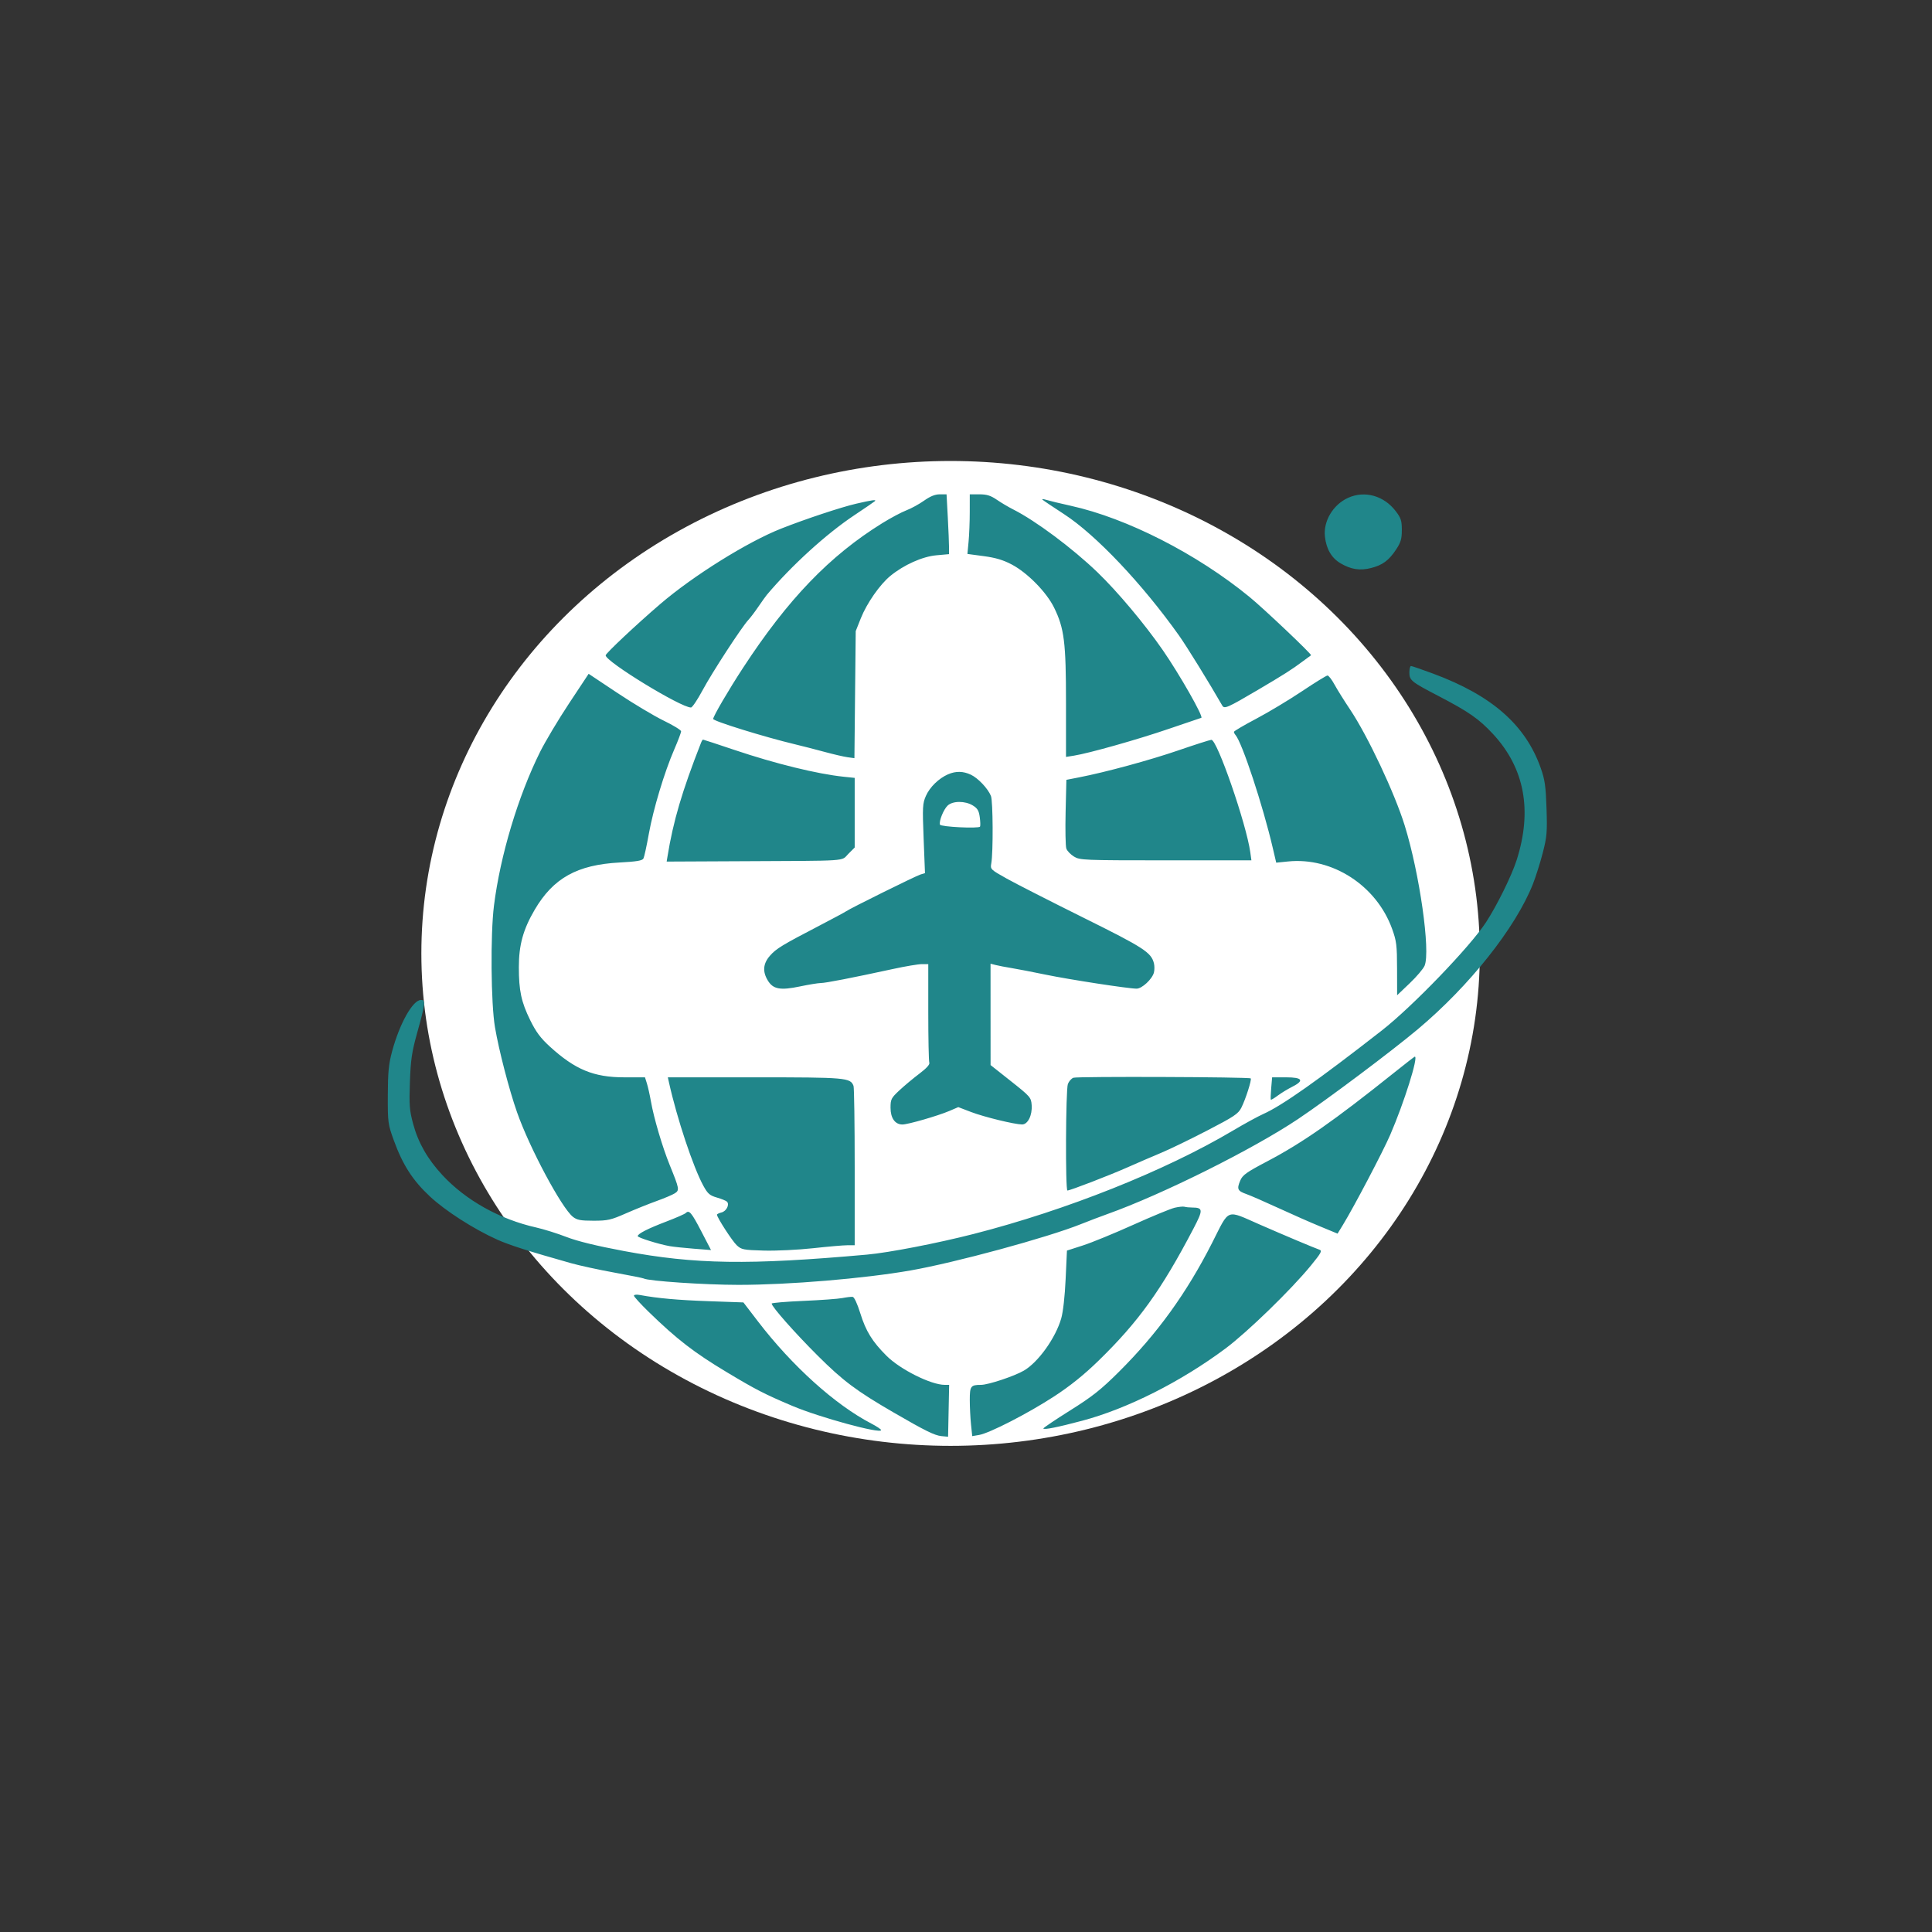 <?xml version="1.0"?>
<svg width="1024" height="1024" xmlns="http://www.w3.org/2000/svg" xmlns:svg="http://www.w3.org/2000/svg" version="1.1">
 <rect width="100%" height="100%" fill="#333333" stroke="none"/>
 <g class="layer">
  <title>Layer 1</title>
  <ellipse cx="503.83" cy="505.33" fill="#ffffff" id="svg_3" rx="280.5" ry="261"/>
  <path d="m489.78,265.35c-2.59,1.84 -6.82,4.16 -9.39,5.14c-2.57,0.98 -8.32,4.04 -12.78,6.81c-27.85,17.25 -50,40.27 -73.8,76.7c-7.72,11.82 -15.81,25.66 -15.81,27.05c0,1.16 27.14,9.57 43.5,13.48c3.85,0.92 10.82,2.71 15.5,3.98c4.68,1.27 10.16,2.55 12.18,2.83l3.68,0.51l0.34,-33.67l0.35,-33.68l2.69,-6.77c3.16,-7.95 10.09,-17.91 15.63,-22.46c7.17,-5.87 16.96,-10.27 24.38,-10.95l6.75,-0.61l0,-3.7c0,-2.03 -0.29,-9.17 -0.65,-15.85l-0.66,-12.16l-3.6,0c-2.48,0 -5.06,1.04 -8.31,3.35m24.21,5.9c0,5.09 -0.28,12.2 -0.62,15.8l-0.62,6.55l8.66,1.16c6.3,0.84 10.35,2.05 14.87,4.45c8.33,4.4 18.42,14.69 22.42,22.86c5.39,11.01 6.3,18.31 6.3,50.48l0,28.63l4.25,-0.68c7.91,-1.25 33.75,-8.55 50.05,-14.13c8.91,-3.05 16.75,-5.71 17.41,-5.91c1.36,-0.41 -11.51,-23.03 -20.46,-35.96c-9.57,-13.82 -23.99,-30.99 -34.57,-41.18c-13.27,-12.77 -32.8,-27.34 -44.68,-33.32c-2.48,-1.25 -6.38,-3.56 -8.68,-5.14c-3.25,-2.22 -5.31,-2.86 -9.25,-2.86l-5.07,0l-0.01,9.25m200.5,-7.38c-7.95,3.61 -13.17,12.36 -12.25,20.54c0.74,6.63 3.53,11.37 8.31,14.17c5.53,3.24 10.22,3.97 16.1,2.49c6.11,-1.54 9.45,-4 13.26,-9.74c2.55,-3.86 3.09,-5.67 3.09,-10.42c0,-4.95 -0.45,-6.35 -3.25,-10.01c-6.28,-8.21 -16.44,-11.04 -25.26,-7.03m-161.92,1c0.51,0.46 5.66,3.91 11.43,7.66c16.87,10.97 41.4,36.87 60.88,64.27c4.06,5.72 15.89,24.86 22.96,37.18c1.09,1.9 2.72,1.18 18.66,-8.2c13.76,-8.1 18.39,-11.04 24,-15.26c2.2,-1.65 4.17,-3.1 4.38,-3.22c0.64,-0.37 -24.96,-24.65 -32.59,-30.89c-27.86,-22.84 -64.99,-41.78 -94.79,-48.35c-5.5,-1.21 -11.32,-2.62 -12.93,-3.12c-1.61,-0.5 -2.51,-0.53 -2,-0.07m-98.71,2.08c-7.99,1.84 -27.04,8.17 -39.86,13.23c-17.81,7.03 -46.56,24.96 -64,39.92c-12.6,10.81 -28.97,26.19 -28.99,27.24c-0.05,3.29 39.87,27.69 45.22,27.65c0.7,0 3.49,-4.17 6.21,-9.25c4.98,-9.3 20.75,-33.52 24.26,-37.24c1.04,-1.1 3.42,-4.25 5.29,-7c1.88,-2.75 3.89,-5.56 4.46,-6.24c13.1,-15.54 31.53,-32.32 46.37,-42.19c5.68,-3.78 10.59,-7.14 10.92,-7.47c0.91,-0.92 -1.53,-0.58 -9.88,1.35m293.14,89.4c0,4.25 0.91,4.99 15.32,12.49c16.16,8.41 21.59,12.19 29.03,20.22c16.75,18.09 20.93,40.58 12.46,66.94c-2.66,8.26 -10.39,23.93 -16.21,32.85c-8.45,12.94 -39.01,44.67 -55.21,57.32c-33.8,26.38 -52.96,39.89 -62.81,44.26c-2.8,1.25 -10.03,5.2 -16.08,8.79c-36.06,21.39 -88.24,42.19 -137.5,54.81c-19.35,4.95 -44.92,9.9 -56.5,10.94c-62.78,5.6 -90.96,5.18 -128.79,-1.9c-14.57,-2.73 -24.68,-5.2 -30.5,-7.46c-4.79,-1.86 -11.98,-4.11 -15.97,-5.01c-19.34,-4.34 -37.29,-14.36 -49.74,-27.76c-7.88,-8.49 -12.82,-17.13 -15.53,-27.17c-1.93,-7.17 -2.14,-9.89 -1.71,-22.17c0.41,-11.7 1.02,-15.89 3.69,-25.5c4.57,-16.41 4.76,-18 2.17,-18c-4.32,0 -11.31,12.45 -15.29,27.2c-1.83,6.79 -2.24,11.02 -2.28,23.3c-0.05,14.46 0.07,15.32 3.18,23.91c4.71,12.98 9.98,21.18 19.1,29.7c8.17,7.64 23.2,17.29 35.67,22.9c6.37,2.87 16.61,6.14 39.08,12.48c4.44,1.26 14.79,3.51 23,5c8.21,1.5 15.22,2.9 15.58,3.12c2.26,1.36 32.29,3.39 50.26,3.39c26.73,0 66.45,-3.33 91.08,-7.62c23.77,-4.16 72.57,-17.42 90.43,-24.58c4.17,-1.67 10.49,-4.08 14.07,-5.35c28.9,-10.31 77.09,-34.33 101.02,-50.36c15.47,-10.36 49.32,-35.74 63.38,-47.52c27.49,-23.05 51.89,-53.81 61.07,-77c1.5,-3.81 3.85,-11.23 5.21,-16.5c2.22,-8.58 2.42,-11.02 2.01,-23.57c-0.39,-11.76 -0.87,-15.18 -3.06,-21.39c-8.06,-22.88 -25.88,-38.52 -57.04,-50.08c-5.98,-2.22 -11.26,-4.03 -11.73,-4.03c-0.47,0 -0.86,1.5 -0.86,3.35m-445.39,16.46c-5.71,8.63 -12.61,20.19 -15.35,25.69c-11.69,23.53 -21.12,54.98 -24.45,81.5c-1.92,15.36 -1.62,51.91 0.54,64.5c2.1,12.32 7.47,32.99 11.68,45c6.62,18.89 23.64,50.73 29.64,55.45c2.15,1.69 4.05,2.05 10.92,2.05c7.48,0 9.21,-0.39 17.11,-3.87c4.84,-2.12 12.18,-5.08 16.3,-6.56c4.13,-1.48 8.48,-3.33 9.69,-4.11c2.53,-1.65 2.4,-2.34 -2.73,-14.96c-3.87,-9.52 -8.42,-24.92 -9.95,-33.69c-0.61,-3.47 -1.57,-7.77 -2.14,-9.56l-1.02,-3.25l-10.95,0c-16.21,0 -26.08,-4.08 -39.5,-16.33c-4.9,-4.48 -7.32,-7.73 -10.4,-14c-4.71,-9.59 -6,-15.62 -6,-28.08c0,-11.7 2.29,-19.99 8.38,-30.38c9.86,-16.82 22.51,-23.86 45.01,-25.07c9.11,-0.49 12.08,-0.99 12.66,-2.14c0.42,-0.82 1.7,-6.68 2.83,-13c2.38,-13.2 8.25,-32.71 13.51,-44.84c1.99,-4.59 3.61,-8.88 3.61,-9.54c0,-0.67 -4.15,-3.21 -9.22,-5.66c-5.07,-2.46 -16.09,-9.04 -24.5,-14.65l-15.29,-10.18l-10.38,15.68m388.39,-6.39c-6.87,4.6 -17.79,11.15 -24.25,14.56c-6.46,3.41 -11.75,6.52 -11.75,6.91c0,0.39 0.37,1.14 0.83,1.66c3.52,4.04 14.48,37.24 19.75,59.82l1.84,7.86l6.26,-0.64c23.45,-2.4 46.85,12.74 55.15,35.69c2.34,6.47 2.62,8.68 2.64,21.22l0.03,14l6.67,-6.36c3.68,-3.5 7.23,-7.69 7.9,-9.31c3.19,-7.69 -2.66,-48.85 -10.56,-74.33c-5.33,-17.19 -19.61,-47.52 -28.95,-61.46c-3.12,-4.66 -6.84,-10.62 -8.27,-13.25c-1.43,-2.64 -3.1,-4.78 -3.7,-4.76c-0.6,0.02 -6.71,3.79 -13.59,8.39m-318.47,27.33c-10.05,25.64 -14.73,41.52 -17.77,60.33l-0.42,2.57l38.08,-0.18c59.88,-0.28 54.21,0.1 58.18,-3.87l3.4,-3.4l0,-18.46l0,-18.45l-5.94,-0.62c-13.99,-1.47 -36.08,-6.89 -57.81,-14.2c-8.94,-3.01 -16.43,-5.47 -16.65,-5.47c-0.21,0 -0.7,0.79 -1.07,1.75m253.09,3.94c-15.2,5.22 -38.62,11.59 -52.77,14.34l-6.65,1.3l-0.41,17.08c-0.22,9.4 -0.05,18.1 0.38,19.34c0.43,1.24 2.25,3.15 4.06,4.25c3.14,1.91 5.06,1.99 48.66,2l45.38,0l-0.59,-4.25c-2.07,-15.01 -17.6,-59.86 -20.64,-59.63c-0.85,0.06 -8.69,2.57 -17.42,5.57m-122.12,12.7c-4.94,2.16 -9.68,6.77 -11.74,11.42c-1.78,4.03 -1.88,5.84 -1.22,22.68l0.72,18.29l-2.38,0.72c-2.45,0.74 -37.59,18.12 -39.38,19.48c-0.55,0.41 -6.85,3.8 -14,7.52c-20.04,10.42 -23.11,12.29 -26.42,16.06c-3.65,4.16 -4.01,8.41 -1.11,13.15c2.8,4.61 6.61,5.3 17.01,3.12c4.69,-0.99 9.68,-1.8 11.1,-1.81c2.59,-0.02 16.07,-2.64 38.27,-7.45c6.52,-1.42 13.39,-2.57 15.25,-2.57l3.4,0l0,25.42c0,13.98 0.25,26.06 0.55,26.84c0.35,0.92 -1.53,2.99 -5.25,5.79c-3.19,2.4 -7.94,6.36 -10.55,8.8c-4.41,4.11 -4.75,4.77 -4.75,9.29c0,5.48 2.4,8.86 6.29,8.86c2.95,0 18.81,-4.58 24.92,-7.19l4.7,-2.02l6.8,2.6c6.89,2.63 22.95,6.55 27.01,6.59c3.04,0.03 5.48,-4.9 5.08,-10.28c-0.29,-4.03 -0.73,-4.53 -11.04,-12.7l-10.74,-8.5l-0.01,-26.86l-0.01,-26.86l2.75,0.7c1.51,0.38 5.29,1.11 8.39,1.61c3.1,0.51 11.2,2.07 18,3.48c12.62,2.61 43.91,7.43 48.29,7.43c2.85,0 8.3,-5.09 9.18,-8.58c0.33,-1.33 0.33,-3.51 0,-4.84c-1.45,-5.79 -5.31,-8.29 -37.41,-24.21c-17.43,-8.65 -35.68,-17.95 -40.54,-20.66c-8.63,-4.82 -8.83,-5.01 -8.27,-8.07c1.06,-5.84 0.92,-33.07 -0.18,-35.78c-1.61,-3.95 -6.78,-9.43 -10.62,-11.25c-4.06,-1.93 -8.02,-2 -12.09,-0.22m-0.22,16.56c-2.17,2.03 -4.7,8.28 -4.09,10.12c0.39,1.18 20.54,2.18 21.24,1.05c0.24,-0.39 0.18,-2.65 -0.14,-5.02c-0.46,-3.43 -1.21,-4.69 -3.69,-6.2c-4.11,-2.51 -10.6,-2.48 -13.32,0.05m236.72,141.51c-32.02,25.61 -48.6,37.2 -67.36,47.07c-11.11,5.84 -13.06,7.24 -14.31,10.23c-1.87,4.47 -1.42,5.45 3.29,7.12c2.14,0.75 9.73,4.07 16.88,7.36c7.15,3.3 17.15,7.71 22.22,9.79l9.21,3.81l2.86,-4.67c5.75,-9.39 21.26,-38.91 25.04,-47.67c7.38,-17.07 15.1,-41.65 13.03,-41.47c-0.2,0.02 -5.09,3.81 -10.86,8.43m-170.08,2.76c-1.07,0.4 -2.39,1.89 -2.93,3.32c-1.15,3.01 -1.37,56.47 -0.24,56.45c1.51,-0.03 22.03,-7.94 31.75,-12.24c5.5,-2.44 13.6,-5.93 18,-7.77c4.4,-1.83 15.33,-7.12 24.28,-11.76c14.22,-7.36 16.52,-8.89 18.13,-12.07c2.26,-4.45 5.62,-14.95 4.99,-15.58c-0.77,-0.78 -91.91,-1.11 -93.98,-0.35m-214.35,2.53c4.21,18.96 12.86,44.96 18.21,54.71c2.32,4.23 3.38,5.16 7.16,6.25c2.44,0.7 4.85,1.68 5.35,2.18c1.51,1.51 -0.27,5.07 -2.86,5.72c-1.33,0.33 -2.43,0.87 -2.43,1.19c0,1.46 8.09,13.96 10.48,16.2c2.49,2.32 3.5,2.52 14.38,2.83c6.44,0.18 18.16,-0.38 26.05,-1.25c7.89,-0.87 16.09,-1.58 18.22,-1.58l3.87,0l0,-41.42c0,-22.78 -0.28,-42.15 -0.62,-43.04c-1.67,-4.35 -3.83,-4.54 -52.35,-4.54l-46.07,0l0.61,2.75m319.18,3c-0.27,3.16 -0.36,5.91 -0.19,6.1c0.17,0.19 1.8,-0.77 3.62,-2.13c1.83,-1.37 5.23,-3.45 7.57,-4.63c6.72,-3.37 5.67,-5.09 -3.13,-5.09l-7.37,0l-0.5,5.75m-51.16,63.37c-2.14,0.5 -12.04,4.59 -22,9.07c-9.95,4.49 -21.92,9.4 -26.59,10.9l-8.5,2.74l-0.7,15.14c-0.41,9.03 -1.35,17.44 -2.34,20.83c-3,10.4 -12.17,23.2 -19.79,27.65c-5.08,2.96 -18.89,7.55 -22.72,7.55c-5.45,0 -5.95,0.67 -5.95,7.96c0,3.71 0.29,9.55 0.65,12.98l0.65,6.23l3.6,-0.61c5.53,-0.92 26.21,-11.56 39.93,-20.52c8.49,-5.55 15.78,-11.42 23.36,-18.8c21.25,-20.69 33.36,-37.54 50.36,-70.05c5.24,-10.02 5.16,-11.14 -0.72,-11.18c-1.47,0 -3.27,-0.19 -4,-0.41c-0.73,-0.22 -3.09,0.02 -5.24,0.52m-259.13,2.81c-0.53,0.52 -5.17,2.56 -10.32,4.52c-9.78,3.73 -15.14,6.46 -15.14,7.72c0,0.8 11.19,4.3 17,5.32c1.93,0.34 7.63,0.94 12.68,1.34l9.17,0.72l-5.17,-9.96c-5.19,-9.98 -6.43,-11.44 -8.22,-9.66m279.04,15.7c-13.56,26.71 -29.07,48.19 -49.4,68.41c-9.56,9.51 -14.1,13.11 -25.85,20.48c-7.84,4.92 -14.25,9.23 -14.25,9.59c0,0.88 7.55,-0.62 20.67,-4.12c23.9,-6.37 52.23,-20.66 75.83,-38.24c11.7,-8.73 34.85,-31.21 45.32,-44.02c5.43,-6.65 6.07,-7.83 4.5,-8.37c-2.8,-0.97 -18.53,-7.6 -31.5,-13.27c-18.34,-8.02 -15.94,-8.93 -25.32,9.54m-306.5,28.11c0,0.53 3.49,4.36 7.75,8.51c14.99,14.58 24.07,21.61 41.46,32.04c15.41,9.25 19.97,11.6 34.79,17.88c14.3,6.06 47,14.97 47,12.81c0,-0.43 -2.36,-2 -5.25,-3.5c-19.14,-9.96 -41.91,-30.49 -60,-54.08l-7.73,-10.09l-18.26,-0.65c-16.5,-0.58 -27.3,-1.55 -36.51,-3.27c-1.84,-0.35 -3.25,-0.19 -3.25,0.35m110.5,1.25c-2.2,0.44 -11.54,1.12 -20.75,1.51c-9.21,0.4 -16.75,1.04 -16.75,1.42c0,1.63 12.3,15.55 24.42,27.62c13.34,13.31 20.52,18.69 40.08,30.03c16.84,9.77 21.86,12.25 25.5,12.6l3.5,0.33l0.28,-13.75l0.28,-13.75l-2.37,0c-7.23,0 -23.56,-8.15 -30.8,-15.38c-7.58,-7.57 -10.95,-13.02 -13.92,-22.56c-1.6,-5.14 -3.22,-8.62 -4.07,-8.7c-0.77,-0.09 -3.2,0.2 -5.4,0.63" fill="#20868a" fill-rule="evenodd" id="svg_1" transform="matrix(1 0 0 1 0 0)"/>
  <ellipse cx="284.33" cy="267.33" fill="#ffffff" id="svg_4" opacity="0.5" rx="0" ry="0"/>
 </g>
</svg>